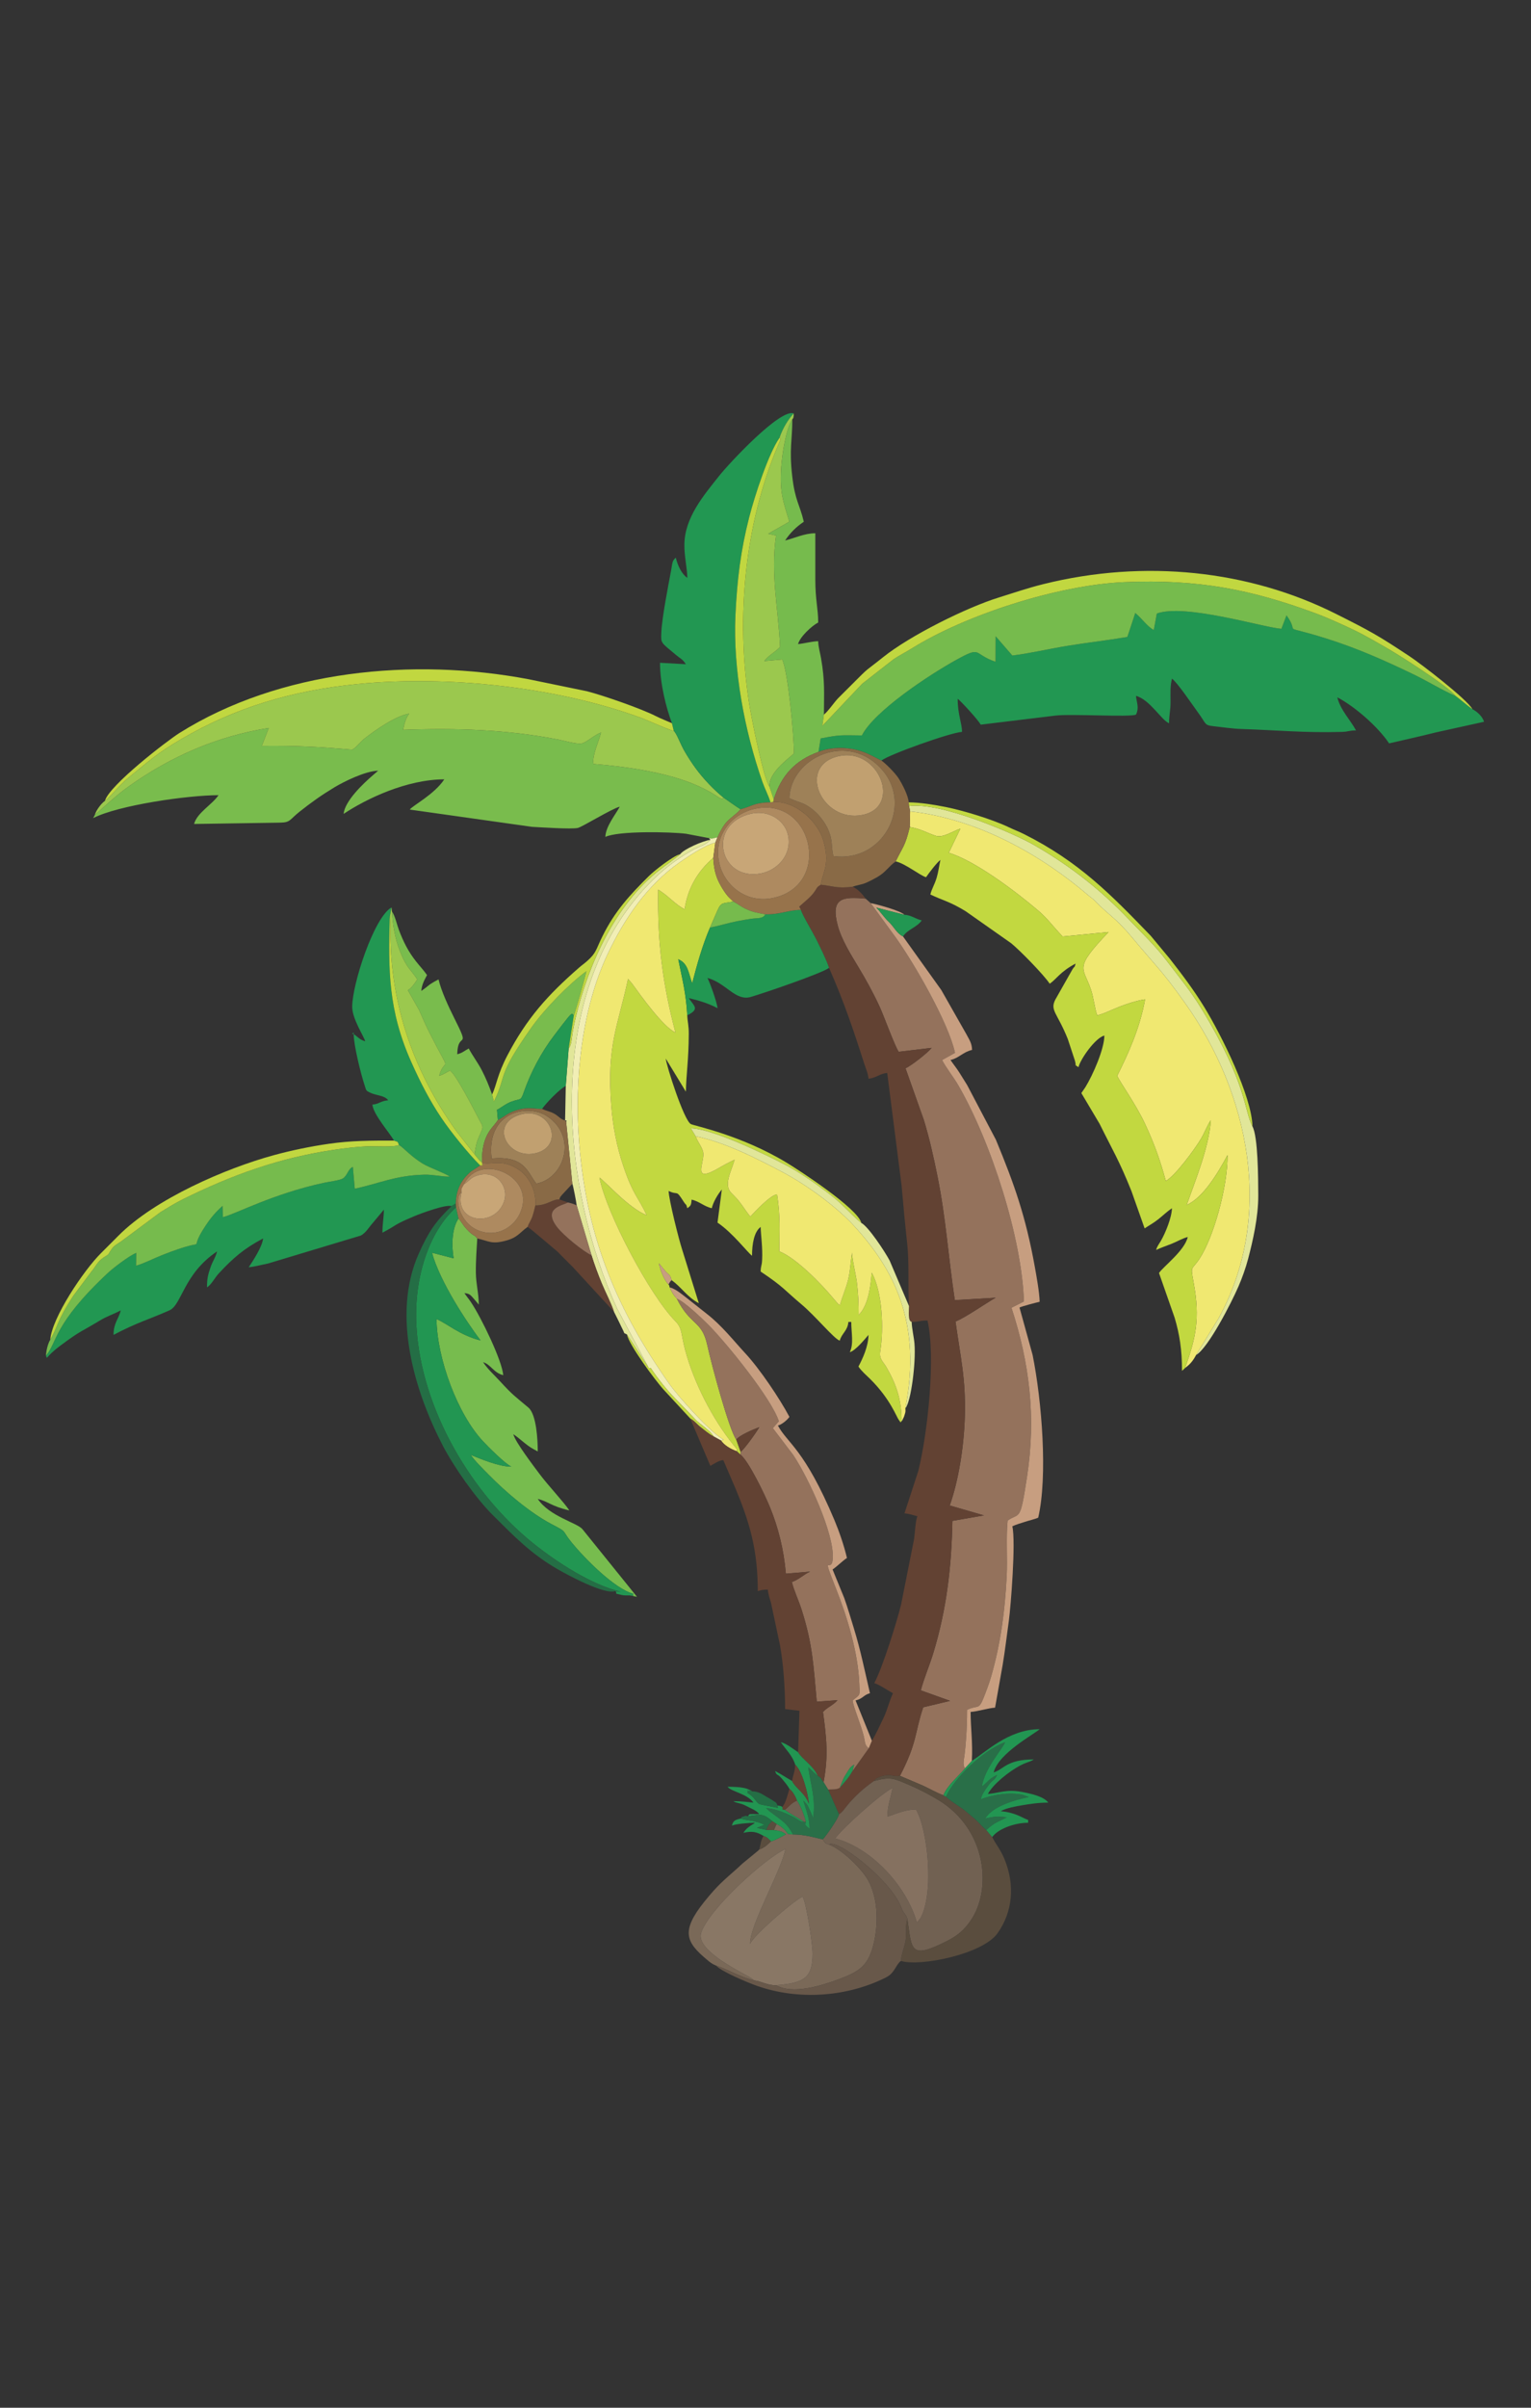 <?xml version='1.0' encoding='utf-8'?>
<svg xmlns="http://www.w3.org/2000/svg"  version="1.1" style="shape-rendering:geometricPrecision; text-rendering:geometricPrecision; image-rendering:optimizeQuality; fill-rule:evenodd; clip-rule:evenodd" viewBox="0 0 8267.72 12992.13"><rect x="0" y="0" width="8267.72" height="12992.13" fill="#333333" stroke="none"/> <defs> <style type="text/css">  .fil10 {fill:#229652} .fil1 {fill:#229752} .fil21 {fill:#246E45} .fil27 {fill:#296F48} .fil17 {fill:#5A4D3E} .fil4 {fill:#624233} .fil20 {fill:#68584A} .fil11 {fill:#716152} .fil6 {fill:#76BB4D} .fil8 {fill:#77BC4E} .fil2 {fill:#79BC4D} .fil9 {fill:#7A6958} .fil16 {fill:#857160} .fil18 {fill:#896A46} .fil13 {fill:#897765} .fil0 {fill:#94725C} .fil23 {fill:#97734B} .fil7 {fill:#9BC84E} .fil19 {fill:#9E8158} .fil24 {fill:#AE8A60} .fil26 {fill:#C1A070} .fil15 {fill:#C1D740} .fil3 {fill:#C2D840} .fil28 {fill:#C3D941} .fil12 {fill:#C79E80} .fil25 {fill:#C8A677} .fil14 {fill:#E1E699} .fil5 {fill:#F0E871} .fil22 {fill:#F1EEB5}  </style> </defs> <g id="Layer_x0020_1">  <g id="_2768374865840"> <path class="fil0" d="M4860.05 9582.41l118.38 50.29c40.4,17.64 79.04,41.55 116.37,54.37 18.38,-51.25 86.23,-107.23 116.48,-145.13 -13.71,-18.34 -6.03,-45.89 -2.68,-71.52 3.42,-26.2 5.49,-51.5 7.5,-77.54 4.32,-55.69 6.44,-110.85 6.3,-166.7 58.27,-28.17 62.13,3.97 89.49,-65.53 13.72,-34.88 29.62,-75.85 40.68,-114.59 51.65,-180.83 73.79,-349.49 83.72,-538.47 4.95,-94.16 -3.94,-216.21 5.21,-302.78 67.84,-46.2 66.63,12.44 104.85,-237.38 49.2,-321.53 13.14,-613.35 -84.15,-910.73l67.2 -34.06c-10.74,-339.58 -175.77,-857.58 -354.39,-1166.37 -25.26,-43.66 -69.65,-99.85 -87.39,-136.23l69.54 -39.01c-34.68,-161.23 -219.02,-481.05 -319.48,-621.43l-135.83 -186.33 -27.17 -24.08c-123.6,-11.26 -190.56,-5.88 -151,144 20.6,78.04 74.85,163.63 110.79,223.26 40.84,67.76 81.54,140.91 116.39,217.03 22.64,49.43 80.94,211.02 102.43,241.97l177.87 -21.17c-21.02,26.93 -111.41,97.04 -141.16,110.27l98.65 278c30.11,97.63 53.49,202.96 74.14,305.57 45.72,227.26 58.74,438.4 93.42,667.28l220.58 -12.87c-47.61,25.97 -166.33,109.54 -216.76,128.14 25.98,188.98 56.57,309.83 50.23,515.3 -4.9,158.87 -32.99,340.6 -81.45,477.61l184.81 53.49 -170.46 29.61c-4.5,249.37 -31.56,477.92 -103.02,713.07 -20.01,65.84 -52.22,141.3 -67.49,201.42l157.94 56.65 -144.89 34.66c-47.78,141.9 -30.57,186.02 -125.65,369.94z"/> <path class="fil1" d="M6134.63 3754.98l0 0zm-1714.53 302.33c52.19,-22.59 124.36,-26.35 184.87,-15.33 68.89,12.55 104.46,38.07 155.11,61.85 38.26,-31.07 365.2,-148.91 434.89,-154.71 0,-47.71 -23.3,-92.43 -23.3,-178.61 13.88,9.29 109.67,112.23 124.25,139.78l401.7 -48.72c80.5,-10.97 405.1,9.67 437,-5.64 18.57,-38.71 3.06,-64.27 0,-100.96 75.13,20.06 138.86,133.17 178.62,147.56 0,-49.49 8.18,-64.84 7.94,-116.3 -0.25,-52.19 -2.32,-81.93 7.59,-124.44 30.1,22.06 109.96,141.03 138.61,179.8 48.86,66.14 34.5,71.34 86.03,77.06 44.44,4.93 103.35,13.55 148.13,14.94 182.52,5.72 347.19,21.67 543.85,15.8 39.13,-1.17 38.87,-8.02 77.41,-8.02 -28.68,-54.2 -85.19,-110.91 -100.96,-178.61 97.31,51.49 220.05,159.63 279.57,248.5 83.85,-19.53 165.2,-37.11 251.65,-58.98l260.89 -57.51c-7.84,-29.35 -39.85,-56.81 -62.12,-67.75 -35.63,-25.09 -57.63,-47 -91.04,-71.36 -72.93,-31.36 -150.84,-79.82 -227.66,-116.85 -155.87,-75.14 -305.16,-141.56 -473.54,-194.27 -264.2,-82.72 -130.99,-10.87 -212.13,-123.98l-27.67 72.41c-98.35,-7.1 -522.05,-137.79 -672.61,-82.35l-16.42 88.72c-33.45,-16.62 -60.41,-58.11 -99.98,-91.65l-42.76 129.28c-105.15,17.97 -212.99,30.11 -318.28,47.09 -98.75,15.91 -207.78,41.63 -302.98,53.11l-90.11 -103.83 -0.6 137.67c-124.08,-42.19 -71.16,-88.2 -212.24,-10.18 -149.68,82.78 -442.86,276.96 -509.52,407.59 -114.49,-1.21 -115.52,-4.61 -222.57,16.16l-11.64 72.72z"/> <path class="fil2" d="M3346.71 4352.95l0 0zm-2834.52 44.36l-9.17 17.29c135.62,-69.64 510.41,-123.78 677.03,-123.78 -33.9,50.64 -115.79,94.56 -132.02,155.32l466.58 -7.14c54.64,-1.21 48.55,-15.95 103.6,-59.48 64.01,-50.62 115.72,-87.59 187.47,-130.93 49.66,-30.01 166.23,-88.24 236.37,-89.8 -8,6.95 -15.65,13.58 -25.04,21.56 -53.82,45.77 -155.56,142.05 -161.34,211.42 122.42,-81.97 342.31,-186.38 543.61,-186.38 -55.55,82.94 -169.31,139.78 -186.38,163.08l660.07 93.22c55.13,2.83 209.4,13.42 246.82,6.04 23.02,-4.54 185.51,-105.13 226.92,-114.78 -22.17,41.89 -76.41,106.91 -77.66,163.08 69.88,-33.53 351.57,-27.73 436.33,-16.98l138.33 26.32 30.89 -7.17c12.89,-30.32 33.91,-66.13 50.6,-83.96 21.65,-23.11 58.34,-46.99 73.85,-67.47 -34.5,-21.63 -61.18,-42.26 -92.18,-63.12 -12.8,11.46 -1.22,7.68 -18.45,3.7 -7.46,-1.72 -89.25,-74.07 -292.77,-125.23 -128.89,-32.4 -252.7,-48.11 -390.89,-59.98 -7.82,-46.09 30.24,-124.1 40.9,-169.5 -34.17,12.53 -79.41,53.43 -102.8,58.63 -27.47,6.11 -93.46,-13.9 -124.61,-20.02 -278.78,-54.83 -556.66,-63.75 -840.98,-52.89 6.45,-38.61 15.68,-64.32 32.22,-87.66 -72.61,12.11 -181.89,88.19 -240.55,134.2 -28.51,22.35 -36.39,41.26 -66.69,60.53 -178.06,-16.04 -306.96,-22.44 -488.5,-20.39l37.53 -96.88c-282.06,45.11 -528.78,154.59 -750.03,310.94 -75.48,53.34 -129.21,106.26 -189.07,158.21z"/> <path class="fil3" d="M3595.21 5711.97l-8.94 -15.14 8.94 15.14zm383.21 2118.83l20.26 18.33 0.9 -15.21 -23.56 -65.62c-38.95,-53.78 -132.99,-402.46 -156.42,-509.82 -29.74,-136.22 -89.96,-102.44 -164.42,-250.69 -16.39,-17.78 -26.28,-32.04 -38.68,-61.07 -3.41,-9.79 0.05,-5.83 -5.77,-16.06 -23.47,-20.44 -45.57,-77.41 -52.69,-114.06 9.81,12.11 23.5,28.36 33.76,40.56 20.89,24.8 25.98,15.92 35.13,50.72 52.6,37.3 83.97,90.97 146.89,124.26l-90.28 -290.24c-17.45,-53.26 -71.75,-268.36 -72.81,-315.49 54.63,26.22 36.96,-11.59 81.46,58.33 14.22,22.34 12.14,7.28 19.5,34.87 18.69,-13.7 20.71,-15.54 23.3,-46.6 42.36,9.87 66.37,36.73 108.72,46.6 7.58,-32.5 32.43,-75.73 54.37,-100.96l-23.3 178.62c82.35,55.15 164.54,163.99 186.38,178.61 0,-63.01 11.02,-129.24 46.59,-155.31 1.06,47.24 11.39,110.54 7.81,178.66 -1.83,34.64 -7.05,28.33 -7.81,62.07 127.24,85.2 126.38,98.16 219.73,176.33 76.59,64.13 178.48,188.72 207.39,196.43 10.74,-40.22 42.56,-52.5 46.6,-100.95l15.53 0c0,58.22 14.33,117.05 -7.77,163.08 30.59,-8.17 79.43,-68.42 100.96,-93.19 -1.42,63.86 -31.47,127.59 -54.36,170.84 17.58,26.25 40.65,44.66 64.07,67.95 108.17,107.52 141.31,203.81 153.63,219.72 20.06,25.91 4.08,12.42 15.13,7.44 0.22,-115.59 -27.69,-197.37 -81.59,-291.11 -18.02,-31.35 -40.52,-44.2 -33.54,-86.35 20.72,-125.09 10.58,-323.51 -46.21,-424.46 -5.81,83.35 -22.09,181.92 -70.37,228.16 -0.09,-62.28 -2.35,-117.59 -10.06,-178.73 -4.69,-37.25 -28,-133.96 -24.86,-158.76 -9.93,51.85 -9.02,95.08 -22.07,148.1 -12.46,50.69 -33.04,93.34 -43.81,136.31 -19.78,-11.93 -2.68,0.48 -18.64,-15.87 -2.61,-2.68 -12.88,-14.93 -17.92,-21.02 -64.19,-77.48 -201.23,-217.87 -291.15,-253.03 0.3,-118.33 6.34,-185.85 -12.04,-307.17 -33.77,0.61 -124.33,97.11 -143.75,119.38 -11.98,-10.68 -35.76,-48.28 -48.62,-65.24 -22.8,-30.08 -28.9,-36.26 -54.66,-61.93 -43.42,-43.3 -0.65,-115.51 17.67,-179.37 -27.48,12.37 -57.33,28.41 -84.52,44.36 -145.76,85.47 -80.81,-20.89 -84.39,-77.59 -1.93,-30.67 -29.63,-58.93 -41.39,-93.48l-25.97 -42.87c120.74,3.57 409.56,144.63 509.87,197.3 79.72,41.86 151.35,92.35 216.37,140.98 37.1,27.74 62.56,47.86 97.01,81.5 21.5,20.98 78.22,77.85 97.33,90.78 -19.36,-79.65 -345.11,-289.77 -400.43,-323.35 -248.79,-151 -501.86,-200.5 -520.03,-209.96 -37.71,-19.61 -132.63,-316.74 -135.69,-353.54l108.72 178.61c2.23,-99.81 14.81,-168.77 15.64,-310.74 0.28,-47.44 -6.77,-64.78 -8.23,-100.85 -6.41,-119.96 -26.88,-193.95 -48.55,-302.81 53.64,21.95 55.16,76.19 75.27,129.65 26.56,-104.32 56.81,-209.57 96.1,-300.63 13.98,-32.17 27.07,-62.5 40.63,-93.04 20.91,-47.07 30.26,-35.39 84.72,-47.55 -14.77,-16.1 -24.56,-21.11 -40.5,-43.5 -12.44,-17.46 -21.98,-32.67 -32.69,-52.84 -22.9,-43.17 -31.46,-84.26 -34.58,-139.24 -83.38,71.06 -138.07,164.06 -154.68,277.17 -49.06,-23.83 -90,-74.91 -143.04,-105.83 -4.23,292.43 24.42,506.85 93.26,770.84 -65.78,-29.52 -184.43,-195.59 -235.49,-265.85l-20.37 -23.03c-54.67,256.73 -116.11,355.74 -90.22,686.22 8.93,114.09 30.44,220.38 64.5,322.44 53.22,159.48 84,172.63 126.03,266.24 -98.76,-39.76 -220.82,-180.71 -254.56,-202.96 36.08,189.72 271.25,633.94 409.3,774.34 39.4,40.06 29.22,64.92 53.56,156.14 46.73,175.2 146.33,369.72 259.11,510.04 18.25,22.71 23.28,25.59 19.29,36.03z"/> <path class="fil4" d="M4325.15 4909.57c5.99,25.12 63.62,120.41 80.69,154.75 23.94,48.19 54.89,109.09 71.37,158.4 82.57,189.23 129.44,327.91 190.6,519.39 7.57,23.69 19.95,49.33 22.38,78.57 41.17,-3.43 59.78,-27.63 100.96,-31.06l77.44 605.95c8.72,100.72 19.24,212.8 30.14,311.56 12.33,111.67 3.06,223.33 10.11,340.56 0.11,22.61 -7.49,81.39 14.33,85.17 39.22,0.5 42.28,-7.51 85.42,-7.51 44.91,192.74 2.45,602.27 -49.65,812.35l-74.59 228.26c25.65,2.14 46.58,10.11 69.89,15.54 -10.31,21.48 -13.22,88.08 -17.74,122.05l-70.8 356.32c-23.67,94.7 -98.11,334.91 -144.43,422.46 26.48,7.07 75,40.63 100.95,54.36 -19.52,40.68 -30.02,89.77 -51.67,134.71 -19.04,39.55 -41.15,87.72 -62.16,121.56l-16.67 40.52 -88.75 124.03c-23.91,41.54 -39.81,55.08 -67.41,89 -16.33,11.51 -43.98,8.69 -63.46,9.91l58.75 133.38c17.56,-10.3 30.28,-30.19 43.69,-46.7 40.98,-50.48 92.89,-96.75 144.96,-132.68 12.9,-15.86 4.14,-8.85 22.28,-18.48 6.94,-3.69 22.85,-9.36 35.76,-11.41 42.2,-6.69 42.24,7.93 82.52,1.88 95.08,-183.92 77.87,-228.05 125.65,-369.94l144.89 -34.66 -157.94 -56.65c15.27,-60.13 47.48,-135.58 67.49,-201.42 71.46,-235.15 98.51,-463.69 103.02,-713.07l170.46 -29.61 -184.81 -53.49c48.46,-137.01 76.55,-318.74 81.45,-477.61 6.34,-205.48 -24.25,-326.32 -50.23,-515.3 50.43,-18.59 169.15,-102.17 216.76,-128.14l-220.58 12.87c-34.68,-228.88 -47.7,-440.02 -93.42,-667.28 -20.65,-102.61 -44.02,-207.94 -74.14,-305.57l-98.65 -278c29.74,-13.22 120.14,-83.34 141.16,-110.27l-177.87 21.17c-21.48,-30.95 -79.79,-192.54 -102.43,-241.97 -34.85,-76.12 -75.55,-149.27 -116.39,-217.03 -35.94,-59.63 -90.19,-145.22 -110.79,-223.26 -39.55,-149.87 27.41,-155.25 151,-144 -16.39,-22.89 -40.57,-50.82 -69.89,-64.5 -84.67,11.19 -107.4,-4.34 -172.5,-10.66 -22.67,14.44 -16.46,11.93 -31.84,34.69 -22.09,32.72 -53.02,54.57 -84.3,83.25l9.03 17.61z"/> <path class="fil5" d="M4912.93 4462.48c63.17,11.55 90.46,31.32 140.77,47.66 38.62,12.54 93.4,-26.36 132.54,-38.61l-62.7 130.14c144.05,43.26 366.89,213.11 482.35,311.19 51.81,44.01 82.33,88.62 132.69,140.5l247.82 -23.91c-191.74,201.46 -136.86,185.31 -94.66,311.85 14.23,42.68 20.71,103.85 33.21,137.42 32.24,-6.06 87.5,-34.17 122.98,-47.48 40.46,-15.18 88.61,-31.67 135.65,-38.57 -28.05,155.15 -88.8,289.09 -150.56,412.49 15.25,34.79 100.71,152.43 151.13,260.91 47.49,102.2 80.42,191.52 111.36,306.47 50.04,-26.66 156.25,-170.13 191.67,-230.34 17.84,-30.32 31.63,-68.48 51.17,-97.35 -7.96,142.68 -87.27,335.43 -130.41,457.79 89.03,-40.26 167.46,-169.35 220.93,-269.77 0.99,172.64 -75.21,443.57 -151.56,559.75 -42.48,64.64 -49.44,30.89 -31.41,128.99 35.66,193.91 11.52,297.25 -46.13,460.01 28.07,-20.74 43.61,-39.97 59.24,-69.89l121.65 -198.26c305.09,-553.94 162.81,-1217.33 -179.73,-1699.07 -132.04,-185.7 -160.07,-202.3 -284.28,-352.28 -89.56,-108.14 -131.15,-125.86 -199.49,-196.65 -18.24,-18.89 -23.71,-20.05 -42.02,-35.74 -236.83,-202.97 -580.4,-409.48 -960.5,-451.6l-1.74 84.37z"/> <path class="fil1" d="M2073.11 6527.38l0 0zm-100.96 -908.6l0 0zm0 0c-29.1,-7.78 -40.47,-24.33 -62.12,-38.83 0,60.52 39.08,216.51 58.64,275.3 9.69,29.14 5.68,28.69 29.47,40.42 34.21,16.87 78.14,14.03 98.27,41.51 -42.48,3.53 -47.55,20.14 -85.42,23.3 4.42,53.12 96.21,155.7 116.49,194.2 22.15,9.46 17.28,-0.31 26.97,23.17 29.16,19.04 63.89,61.4 128.19,101.05 30.61,18.87 128.67,55.44 145.98,69.71 -39.14,2.07 -88.32,-11.44 -138.13,-10.04 -158.06,4.46 -241.29,47.51 -374.65,75.69l-10.32 -117.48c-26.96,11.13 -28.62,46.7 -54.87,62.8 -15.49,9.51 -77.47,17.6 -101.07,22.7 -277.63,59.98 -476.76,168.81 -545.81,185.45l-2.1 -60.98c-36.75,34.28 -59.12,58.82 -91.07,106.47 -114.81,171.24 54.98,44.19 -236.36,159.8 -43.69,17.34 -99.46,45.72 -139.22,56.67l0.71 -69.06c-40.74,16.9 -125.45,82.35 -153.54,108.59 -296.96,277.47 -272.29,375.29 -334.05,445.58 10.59,24.16 -9.45,11.19 79.85,-55.26 110.74,-82.41 106.22,-70.22 208.98,-132.71 40.9,-24.88 75.19,-34.81 114.99,-55.87 -10.91,46.82 -38.83,67.27 -38.83,132.02 127.02,-67.2 194.95,-84.51 302.33,-132.56 66.65,-29.82 75.6,-196.52 256.8,-317.86 -7.41,31.83 -23.98,51.69 -36.13,88.12 -12.74,38.21 -18.22,57.48 -18.22,106.03 25.69,-17.21 40.56,-50.67 63.96,-75.83 76.98,-82.74 135.37,-133.43 238.91,-188.22 -3.66,43.99 -56.43,123.61 -77.66,155.31 31.3,-2.61 69.81,-13.23 104.22,-20.03l501.31 -151.01c28.33,-15.8 42.09,-42.73 64.33,-67.69l60.12 -71.89c0,40.01 -7.77,72.42 -7.77,124.24 91.02,-48.15 52.85,-38.81 174.13,-89.91 33.17,-13.97 167.93,-63.98 198.63,-53.42l23.29 -13.95c2.48,-76.78 29.74,-127.96 81.64,-172.5l45.96 -30.06c0.57,-2.04 2.72,-1.92 3.9,-3.07 -62.42,-62.09 -158.94,-180.93 -210.06,-257.33 -62.13,-92.86 -109.68,-184.47 -160.6,-297.8 -126.93,-282.49 -125.35,-501.82 -117.46,-785.93l9.43 -51.08c-94.46,53.21 -211.62,411.93 -212.22,536.02 -0.31,65.37 64.29,160.93 70.17,186.2z"/> <path class="fil6" d="M4155.08 4243.7l23.17 69.55c42.46,-132.67 117.39,-210.42 241.84,-255.94l11.64 -72.72c107.05,-20.78 108.08,-17.37 222.57,-16.16 66.65,-130.63 359.83,-324.81 509.52,-407.59 141.09,-78.02 88.16,-32.01 212.24,10.18l0.6 -137.67 90.11 103.83c95.2,-11.48 204.23,-37.2 302.98,-53.11 105.3,-16.98 213.13,-29.12 318.28,-47.09l42.76 -129.28c39.57,33.54 66.53,75.03 99.98,91.65l16.42 -88.72c150.56,-55.44 574.26,75.26 672.61,82.35l27.67 -72.41c81.15,113.11 -52.06,41.26 212.13,123.98 168.37,52.71 317.67,119.13 473.54,194.27 76.82,37.04 154.73,85.49 227.66,116.85 -46.77,-57.41 -307.17,-221.59 -358.5,-251.06 -62.84,-36.07 -125.53,-73.94 -195.77,-107.3 -68.99,-32.76 -141.96,-65.78 -211.56,-91.32 -332.58,-122.06 -619.01,-182.09 -1022.51,-164.87 -361.81,15.44 -862.3,178.96 -1148.83,357.99 -32.6,20.37 -63.64,35.41 -97.59,57.86l-170.02 132.63 -215.24 227.2 8.59 -60.85c0.46,-123.61 5.68,-179.8 -15.35,-302.97 -5.22,-30.53 -14.93,-61.89 -15.63,-93.09 -34.3,0.76 -75.77,12.78 -108.73,15.53 10.65,-39.87 73.97,-98.1 108.73,-116.49 0,-75.54 -15.6,-120.9 -15.54,-232.96 0.06,-82.84 0,-165.68 0,-248.51 -59.76,0 -113.28,27.23 -163.08,38.83 27.66,-41.29 59.67,-73.3 100.96,-100.95 -21.78,-93.5 -47.47,-112.26 -62.81,-247.82 -16.7,-147.58 0.69,-189.29 0.69,-304.47 -35.04,52.66 -55.85,190.05 -60.39,264.6 -8.06,132.4 11.81,178.6 44.24,287.52l-114.25 65.07 42.63 9.69c-30.47,211.1 12.55,396.6 21.65,601.05 -29.09,30.58 -58.9,42.27 -85.46,76.22l96.98 -8.9c32.4,68.97 63.94,415.93 63.46,507.34 -32.26,30.29 -135.33,102.44 -132.39,178.09z"/> <path class="fil3" d="M4837.03 4648.05c51.54,11.5 132.67,77.11 163.8,85.43 13.55,-20.23 59.85,-81.26 77.65,-93.19 -7.47,32.06 -10.46,62.87 -20.36,96.12 -10.98,36.81 -27.07,60.54 -33.99,90.26 70.37,33.76 101.92,36.47 189.77,89.8l246.28 173.06c46.49,37.44 175.18,168.85 208.5,218.62 35.61,-23.85 55.56,-64.15 139.78,-108.72 -6.84,25.64 -3.41,10.39 -16.41,30.18l-92.83 163.85c-30.6,59.09 10.13,70.68 67.09,213.11l38.51 116.81c10.15,37.75 -6.18,16.62 19.17,35.19 9.86,-42.34 89.53,-157.43 139.79,-170.85 0,71.96 -61.75,212.62 -102.25,278.28l-22 32.36 98.43 165.61c71.9,145.35 105.57,197.32 172.27,363.57l70.99 200.81c26.75,-17.91 47.17,-28.11 74.48,-49.78 26.94,-21.35 45.26,-40.32 73.07,-58.94 -1.12,50.35 -34.7,132.39 -58.74,174.23 -11.61,20.21 -21.03,29.82 -26.68,50.97 24.6,-11.81 54.99,-22.08 83.22,-33.26 31.06,-12.3 59.9,-30.17 87.62,-36.63 -17.29,74.22 -131.57,158.71 -155.31,194.15l84.53 241.63c26.31,89.08 39.72,171.45 39.72,286.44l16.66 -15.53c57.65,-162.76 81.79,-266.1 46.13,-460.01 -18.04,-98.1 -11.07,-64.35 31.41,-128.99 76.34,-116.19 152.54,-387.11 151.56,-559.75 -53.48,100.43 -131.91,229.52 -220.93,269.77 43.14,-122.37 122.45,-315.11 130.41,-457.79 -19.54,28.87 -33.33,67.03 -51.17,97.35 -35.43,60.22 -141.64,203.68 -191.67,230.34 -30.94,-114.95 -63.87,-204.27 -111.36,-306.47 -50.42,-108.48 -135.88,-226.11 -151.13,-260.91 61.76,-123.4 122.51,-257.34 150.56,-412.49 -47.04,6.91 -95.2,23.39 -135.65,38.57 -35.49,13.31 -90.74,41.42 -122.98,47.48 -12.5,-33.56 -18.98,-94.74 -33.21,-137.42 -42.2,-126.53 -97.09,-110.38 94.66,-311.85l-247.82 23.91c-50.36,-51.88 -80.88,-96.49 -132.69,-140.5 -115.46,-98.07 -338.3,-267.93 -482.35,-311.19l62.7 -130.14c-39.14,12.24 -93.92,51.14 -132.54,38.61 -50.31,-16.34 -77.6,-36.11 -140.77,-47.66 -25.19,105.44 -38.11,107.23 -75.9,185.56z"/> <path class="fil7" d="M566.54 4321.57c-19.42,13.51 -47.39,49.97 -54.35,75.74 59.87,-51.95 113.6,-104.87 189.07,-158.21 221.25,-156.36 467.97,-265.83 750.03,-310.94l-37.53 96.88c181.54,-2.05 310.44,4.35 488.5,20.39 30.31,-19.27 38.19,-38.18 66.69,-60.53 58.67,-46.01 167.94,-122.09 240.55,-134.2 -16.55,23.34 -25.78,49.06 -32.22,87.66 284.32,-10.85 562.2,-1.94 840.98,52.89 31.15,6.13 97.13,26.13 124.61,20.02 23.39,-5.2 68.63,-46.1 102.8,-58.63 -10.66,45.39 -48.72,123.41 -40.9,169.5 138.19,11.88 262,27.59 390.89,59.98 203.52,51.16 285.31,123.51 292.77,125.23 17.23,3.98 5.66,7.77 18.45,-3.7 -51.77,-41.83 -109.06,-101.56 -150.51,-158.51 -21.74,-29.86 -41.7,-60.32 -61.01,-94.08 -22.35,-39.08 -40.65,-92.89 -57.08,-107.74 -9.59,2.89 -143.53,-57.58 -171.21,-67.82 -458.68,-169.49 -1051.25,-232.59 -1534.08,-184.67 -359.87,35.72 -662.98,127.69 -954.15,297.4 -131.2,76.47 -178.04,121.54 -287.31,210.15 -47.83,38.79 -86.32,93.3 -125,123.19z"/> <path class="fil1" d="M3628.57 3902.53l9.71 40.78c16.43,14.86 34.72,68.66 57.08,107.74 19.31,33.76 39.28,64.22 61.01,94.08 41.45,56.96 98.74,116.68 150.51,158.51 31,20.86 57.68,41.5 92.18,63.12 65.43,-16.97 72.08,-35.52 161.76,-37.62 -11.28,-37.06 -30.61,-72.79 -43.6,-109.98 -96.43,-275.78 -159.19,-605.09 -145.62,-899.37 8.88,-192.48 28.52,-349.65 73.97,-527.78 29.93,-117.28 104.87,-345.49 163.68,-429.3 16.48,-49.72 47.97,-101.98 77.11,-131.78 -71.62,-28.7 -348.9,268.9 -402.81,336.87 -82.97,104.61 -186.9,225.42 -187.75,371.59 -0.39,65.96 14.64,122.04 15.9,178.78 -30.5,-20.43 -52.35,-66.74 -62.12,-108.73 -20.66,15.13 -19.03,34.72 -25.32,67.87 -15.88,83.61 -49.94,258.06 -52.99,336.11 -2.34,59.57 -4.14,50.79 80.6,121.81 25.51,21.37 32.8,20.13 52.06,48.9l-139.78 -7.77c0,112.09 32.69,241.49 64.43,326.17z"/> <path class="fil5" d="M3893.44 7772.32c16.13,26.29 55.02,48.39 84.99,58.48 3.99,-10.44 -1.04,-13.32 -19.29,-36.03 -112.77,-140.32 -212.37,-334.84 -259.11,-510.04 -24.33,-91.22 -14.15,-116.07 -53.56,-156.14 -138.05,-140.4 -373.22,-584.62 -409.3,-774.34 33.74,22.25 155.79,163.2 254.56,202.96 -42.04,-93.61 -72.81,-106.76 -126.03,-266.24 -34.06,-102.06 -55.57,-208.35 -64.5,-322.44 -25.89,-330.48 35.55,-429.49 90.22,-686.22l20.37 23.03c51.06,70.25 169.7,236.32 235.49,265.85 -68.85,-263.99 -97.49,-478.41 -93.26,-770.84 53.04,30.92 93.98,82 143.04,105.83 16.61,-113.11 71.3,-206.11 154.68,-277.17l11 -82.14c-53.44,11.94 -151.76,77.68 -192.63,106.38 -174.56,122.59 -296.37,299.98 -389.05,495.67 -134.44,283.9 -182.17,664.31 -153.09,1022.65 42.48,523.54 212.26,905.9 484.72,1293.59 53.57,76.23 228.07,268.02 295.19,303.73l-14.44 3.42z"/> <path class="fil0" d="M3976.03 7768.31c16.21,-24.32 97.11,-57.09 124.24,-67.32 -10.71,21.31 -83.62,123.24 -100.68,132.94l-0.9 15.21c43.9,34.43 129.78,211.97 158.81,282.63 44.54,108.47 75.09,227.44 86.43,359.75l130.93 -11.17c-34.32,15.02 -61.19,43.84 -98.55,56.06 9.81,42.45 37.27,101.39 51.8,146.86 60.95,190.83 64.48,302.57 82.69,498.94l112.06 -8.15c-23.8,28.11 -55.33,38.07 -78.34,63.57 18.37,139.61 30.19,234.94 2.97,378.98l24.61 39.79c19.47,-1.22 47.13,1.6 63.46,-9.91 10.26,-25.52 15.56,-44.91 29.94,-67.76 23.65,-37.54 23.91,-42.69 47.17,-56.65l-9.7 35.41 88.75 -124.03c-22.59,-14.57 -19.79,-34.09 -26.43,-62.3 -14.26,-60.53 -57.98,-161.93 -60.75,-195.67 43.32,-35.82 38.84,-21.52 35.85,-92.41 -7.07,-167.57 -64.55,-355.69 -125.24,-509.3 -84.96,-215.04 -22.37,-70.76 -17.82,-167.18 6.24,-132.25 -129.49,-428.91 -214.12,-555.98l-109.72 -144.42 32.5 -37.28c-39.3,-121.34 -282.33,-422.2 -383.11,-522.77 -30.41,-30.34 -125.29,-121.86 -167.69,-138.38 74.46,148.25 134.69,114.47 164.42,250.69 23.43,107.36 117.47,456.04 156.42,509.82z"/> <path class="fil8" d="M2904.05 8088.3l-7.76 -7.77 7.76 7.77zm-7.76 -7.77l0 0zm-124.26 -341.69l-7.77 -7.77 7.77 7.77zm-7.77 -7.77l0 0zm636.8 877.61l38.83 7.69 -294.83 -365.26c-29.63,-34.51 -178.09,-68.84 -241.02,-162.81 56.02,13.04 70.93,38.84 170.85,62.12 -31.59,-47.19 -113.22,-132.46 -160.88,-196.34 -29.72,-39.83 -132.33,-173.8 -141.99,-215.24 21.09,14.11 40.68,31.27 61.05,47.67 27.98,22.53 39.1,28.66 70.96,45.52 0,-58.33 -6.37,-199.49 -50.59,-236.74 -74.48,-62.76 -84.41,-66.91 -153.18,-141.92 -32.39,-35.32 -65.18,-63.76 -91.33,-102.82 40.11,10.71 57.45,57.95 108.72,69.89 -6.53,-78.48 -116.45,-306.93 -173.85,-393.05 -13.47,-20.2 -24.44,-32.61 -35.83,-49.6 31.04,2.59 33.99,11.44 59.92,41.04 1.49,1.71 5.75,6.75 7.15,8.39l10.59 12.7c0,-56.59 -15.14,-113.83 -15.84,-170.54 -0.85,-68.63 4.52,-130.97 7.54,-186.69 -16.73,-20.6 -10.7,-9.58 -29.63,-24.23 -13.15,-10.19 -19.52,-17.4 -27.97,-26.42 -20.36,-21.76 -26.33,-37.71 -43.73,-57.3 -35.43,53.56 -38.61,142.69 -26.29,215.24l-116.97 -30.31c43.03,156.61 184.94,370.44 262.14,473.34 -113.52,-28.95 -178.35,-90.61 -237.74,-115.3 2.93,214.85 114.15,513.77 251.8,660.08 28.91,30.72 117.87,120.12 152.1,136 -64.2,1.42 -167.71,-42.56 -219.22,-63.2 24.22,35.1 66.56,75.9 96.94,106.89 91.95,93.81 224.07,206.1 339.38,266.56 91.75,48.1 49.7,26.94 109.38,100.05 67.57,82.77 231.63,250.33 333.15,276.07 -12.02,12.06 17.72,13.28 -19.63,8.51z"/> <path class="fil5" d="M4868.66 7668.95c6,-8.49 0.06,3.26 8.59,-14.93 6.19,-13.19 2.93,-4.16 6.83,-16.61 5.57,-17.75 6.67,-17.42 5.11,-38.35 88.78,-459.57 -57.65,-746.47 -281.64,-989.11 -83.94,-90.93 -238.61,-209.02 -377.18,-282.78 -130.33,-69.39 -311.63,-163.01 -473.61,-196.03 11.77,34.55 39.46,62.81 41.39,93.48 3.58,56.69 -61.37,163.06 84.39,77.59 27.19,-15.95 57.04,-31.98 84.52,-44.36 -18.31,63.87 -61.09,136.07 -17.67,179.37 25.76,25.67 31.85,31.85 54.66,61.93 12.86,16.96 36.64,54.57 48.62,65.24 19.42,-22.26 109.98,-118.77 143.75,-119.38 18.38,121.32 12.35,188.84 12.04,307.17 89.92,35.16 226.96,175.56 291.15,253.03 5.04,6.09 15.31,18.35 17.92,21.02 15.96,16.35 -1.15,3.93 18.64,15.87 10.77,-42.97 31.34,-85.62 43.81,-136.31 13.04,-53.02 12.14,-96.25 22.07,-148.1 -3.15,24.8 20.17,121.51 24.86,158.76 7.7,61.14 9.97,116.45 10.06,178.73 48.28,-46.24 64.56,-144.81 70.37,-228.16 56.79,100.95 66.93,299.37 46.21,424.46 -6.99,42.15 15.51,55 33.54,86.35 53.9,93.73 81.81,175.51 81.59,291.11z"/> <path class="fil9" d="M4178.91 9875.19c13,1.81 23.81,2.48 36.95,6.96 20.13,6.87 -0.48,-1.17 17.66,8.15l10.97 7.42c-12.8,7.79 -66.2,35.88 -80.83,38.48l-30.01 26.39c-10.65,6.76 -20.99,13 -33.66,17.77 -1.34,1.52 -3.5,1.72 -4.18,4.43l-73.54 60.42c-16.79,13 -20.92,18.66 -36.95,32.94 -76.65,68.28 -108.36,92.04 -181.67,183.32 -129.37,161.07 -98.13,219.26 14.87,313.75 15.91,13.3 27.19,22.85 48.5,31.06 64.63,20.83 125.56,60.09 204.42,79.86 -7.36,-7.58 -5.06,-5.69 -15.45,-12.78 -31.31,-21.38 -299.84,-144.43 -270.1,-242.32 38.38,-126.35 349.6,-407.75 455.35,-453.04 -22.67,118.8 -193.63,411.53 -190.66,511.81 10.84,-37.28 217.12,-220.64 283.32,-255.75 20.51,30.42 54.57,256.31 54.38,308.33 -0.46,129.3 -43.9,157.88 -197.1,169.82 90.64,52.02 247.23,1.29 335.1,-30.98 115.17,-42.28 165.76,-74.75 193.85,-201.81 24.96,-112.87 18.89,-240.08 -31.27,-331.82 -35.83,-65.54 -141.4,-166.73 -210.42,-193.7 -23.2,-7.76 -23.01,-9.14 -35.38,-28.61 -50.6,-11.96 -103.34,-26.87 -161.1,-26.59 -42.78,-3.88 -18.44,0.32 -46.95,-27.17 -11.57,-11.15 -25.35,-21.35 -41.62,-29.09l-14.46 32.73z"/> <path class="fil6" d="M271.44 7229.08c-12.69,21 -21.1,54.81 -23.3,85.74 61.76,-70.3 37.09,-168.11 334.05,-445.58 28.09,-26.24 112.79,-91.69 153.54,-108.59l-0.71 69.06c39.76,-10.95 95.53,-39.33 139.22,-56.67 291.34,-115.61 121.55,11.44 236.36,-159.8 31.95,-47.65 54.32,-72.19 91.07,-106.47l2.1 60.98c69.05,-16.64 268.18,-125.47 545.81,-185.45 23.6,-5.1 85.57,-13.19 101.07,-22.7 26.25,-16.11 27.91,-51.67 54.87,-62.8l10.32 117.48c133.35,-28.18 216.59,-71.23 374.65,-75.69 49.81,-1.4 99,12.11 138.13,10.04 -17.32,-14.26 -115.38,-50.83 -145.98,-69.71 -64.3,-39.65 -99.03,-82.01 -128.19,-101.05 -19.26,13.61 -136.96,5.8 -174.69,7.67 -56.33,2.79 -114.25,9.8 -168.93,17.73 -300.65,43.55 -558.61,136.8 -824.78,268.75 -40.34,20 -75.38,42.02 -118.04,67.92l-214.46 159.08c-21.7,15.59 -35.56,19.64 -51.57,42.53 -24.74,35.38 -3.89,18.73 -41.81,43.61 -35.33,23.19 -43.17,49.59 -65.47,74.81l-96.45 129c-95.15,144.78 -81.66,162.38 -126.8,240.13z"/> <path class="fil10" d="M3323.41 8585.35c16.3,20.63 -18.28,8.12 33.76,21.11 14.05,3.5 29,2.17 43.89,2.22 37.35,4.77 7.61,3.55 19.63,-8.51 -101.52,-25.74 -265.57,-193.31 -333.15,-276.07 -59.68,-73.11 -17.63,-51.95 -109.38,-100.05 -115.31,-60.45 -247.43,-172.75 -339.38,-266.56 -30.39,-30.99 -72.72,-71.79 -96.94,-106.89 51.51,20.65 155.02,64.63 219.22,63.2 -34.23,-15.89 -123.19,-105.28 -152.1,-136 -137.65,-146.31 -248.87,-445.23 -251.8,-660.08 59.38,24.68 124.22,86.35 237.74,115.3 -77.2,-102.91 -219.11,-316.73 -262.14,-473.34l116.97 30.31c-12.32,-72.56 -9.15,-161.69 26.29,-215.24l-13.2 -59.74c-143.39,127.26 -229.2,376.66 -214.13,641.44 25.87,454.67 303.96,909.78 632.17,1172.52 127.17,101.79 314.19,222.83 471.27,260.37l-28.73 -3.98z"/> <path class="fil11" d="M4510.47 9920.45c35.16,-53.17 260.8,-253.84 309.47,-271.87 -9.85,50.52 -27.4,96.73 -28.16,154.1 46.39,-14.86 98.18,-39.26 154.68,-38.68 64.19,108.74 98.78,449.49 24.81,585.64l-19.84 24.46c-55.57,-196.14 -243.77,-401.78 -440.96,-453.65zm209.02 -310.03c-52.07,35.93 -103.98,82.2 -144.96,132.68 -13.41,16.52 -26.13,36.4 -43.69,46.7 -4.89,24.62 -70.94,118.15 -87.79,135.51 12.37,19.47 12.17,20.85 35.38,28.61 12.53,-7.51 -3.98,-4.57 14.8,-3.75 65.22,2.81 309.83,194.73 370.04,333.7 9.61,22.17 5.99,18.74 17.57,36.65 7.93,12.26 16.13,18.44 19.35,35.6 24.67,165.35 12.11,219.29 211.56,118.72 60.22,-30.37 94.35,-60.07 129.76,-111.08 115.43,-166.33 89.13,-490.35 -172.95,-650.17 -50.03,-30.51 -101.31,-57.46 -158.87,-82.02 -81.17,-34.61 -99.33,-46.45 -190.2,-21.15z"/> <path class="fil7" d="M4209.25 2362.73c8.73,6.7 11.08,-2.7 -7.5,40.85 -182.35,427.22 -227.58,932.71 -156.52,1390.53 12.54,80.76 78.53,410.24 109.85,449.59 -2.94,-75.64 100.13,-147.8 132.39,-178.09 0.48,-91.41 -31.06,-438.37 -63.46,-507.34l-96.98 8.9c26.56,-33.95 56.37,-45.64 85.46,-76.22 -9.1,-204.45 -52.12,-389.95 -21.65,-601.05l-42.63 -9.69 114.25 -65.07c-32.43,-108.92 -52.31,-155.12 -44.24,-287.52 4.54,-74.55 25.35,-211.94 60.39,-264.6 1.02,-1.43 2.93,-5.11 3.15,-4.22 0.24,0.96 2.28,-3.77 2.55,-5.06 2.31,-11.3 2.06,-10.44 2.06,-22.8 -29.14,29.8 -60.63,82.06 -77.11,131.78z"/> <path class="fil4" d="M4309.96 9455.08c18.76,35.34 83.1,72.95 106.03,127.61 27.6,16.14 10.51,10.18 31.49,33.94 27.21,-144.05 15.4,-239.37 -2.97,-378.98 23,-25.5 54.54,-35.45 78.34,-63.57l-112.06 8.15c-18.21,-196.37 -21.74,-308.11 -82.69,-498.94 -14.53,-45.47 -41.99,-104.41 -51.8,-146.86 37.36,-12.22 64.22,-41.05 98.55,-56.06l-130.93 11.17c-11.34,-132.31 -41.89,-251.28 -86.43,-359.75 -29.02,-70.67 -114.91,-248.2 -158.81,-282.63l-20.26 -18.33c-29.97,-10.1 -68.85,-32.2 -84.99,-58.48l-40.53 -22.3c-28.36,-15.02 -43.54,-29.84 -66.49,-47.26 -25.67,-19.49 -31.6,-33.29 -59.19,-48.97l108.72 255.9c20.43,-10.81 44.66,-28.96 69.89,-31.06l65.46 151.98c77.09,184.43 120.92,332.73 120.92,554.7 22.85,-5.32 23.7,-7.76 54.35,-7.76 2.12,25.4 9.7,46.59 16.47,68.96l49.02 230.56c18.31,100.49 27.7,232 27.7,345.05l77.47 9.2 -7.27 223.77z"/> <path class="fil12" d="M5211.27 9541.94l36.92 -40.27c5.57,-98.07 -6.62,-177.57 -6.62,-264.03 43.4,-3.61 90.73,-19.87 132.02,-23.3l41.03 -230.77c12.33,-73.8 21.94,-154.78 33.41,-238.41 10.47,-76.45 38.26,-425.56 18.76,-509.32 19.69,-9.45 45.57,-16.58 68.85,-24.33 17.94,-5.98 54.72,-14.47 70.94,-22.26 51.85,-222.56 19.91,-628.78 -30.33,-878.26l-70.63 -255.55c16.13,-7.74 87.5,-26.12 108.73,-31.07 -1.12,-49.93 -17.12,-138.55 -26.57,-190.87 -48.15,-266.62 -109.27,-441.51 -209.68,-683.38l-155.32 -295.1c-15.2,-24.7 -26.49,-42.76 -41.72,-67 -15.72,-25.04 -32.09,-44.24 -48.2,-68.3 47.09,-10.97 66.53,-42.72 116.49,-54.35 -0.85,-38.53 -17.22,-57.93 -31.06,-85.43l-135.09 -237.68 -206.61 -289.04c-34.97,-17.56 -49.12,-53.06 -77.33,-79.28 -26.6,-24.72 -47.9,-59.46 -67.38,-76.3l152.48 38.54c-25.78,-24.3 -152.2,-57.22 -182.51,-62.91l135.83 186.33c100.46,140.37 284.8,460.2 319.48,621.43l-69.54 39.01c17.75,36.38 62.13,92.57 87.39,136.23 178.62,308.78 343.65,826.78 354.39,1166.37l-67.2 34.06c97.29,297.37 133.35,589.2 84.15,910.73 -38.22,249.81 -37.01,191.18 -104.85,237.38 -9.15,86.57 -0.26,208.62 -5.21,302.78 -9.93,188.98 -32.07,357.64 -83.72,538.47 -11.06,38.74 -26.96,79.71 -40.68,114.59 -27.36,69.5 -31.22,37.36 -89.49,65.53 0.14,55.85 -1.98,111.02 -6.3,166.7 -2.02,26.04 -4.08,51.35 -7.5,77.54 -3.35,25.63 -11.03,53.18 2.68,71.52z"/> <path class="fil1" d="M4132.82 4933.64c-11.41,24.5 -43.12,19.61 -73.47,23.83 -26.99,3.76 -52.91,8.38 -79.18,13.47 -50.99,9.87 -100.05,25.92 -146.01,34.25 -39.29,91.06 -69.54,196.31 -96.1,300.63 -20.11,-53.45 -21.63,-107.7 -75.27,-129.65 21.67,108.86 42.14,182.85 48.55,302.81 67.88,-34.96 38.9,-47.24 8.13,-93.19 58.01,13.51 108.53,29.61 155.31,54.35 -2.72,-32.57 -41.17,-138.16 -54.36,-163.08 101.06,26.98 150.55,126.68 234.02,102.47 65.54,-19.02 377.92,-125.09 422.77,-156.83 -16.48,-49.31 -47.43,-110.21 -71.37,-158.4 -17.07,-34.35 -74.7,-129.63 -80.69,-154.75 -70.63,1.41 -114.54,26.36 -192.33,24.07z"/> <path class="fil13" d="M4071.43 10686.15c41.82,4.39 69.74,27.03 119.74,26.08 153.2,-11.94 196.65,-40.52 197.1,-169.82 0.19,-52.03 -33.87,-277.92 -54.38,-308.33 -66.2,35.11 -272.48,218.47 -283.32,255.75 -2.96,-100.29 167.99,-393.02 190.66,-511.81 -105.76,45.29 -416.98,326.69 -455.35,453.04 -29.74,97.9 238.79,220.94 270.1,242.32 10.39,7.09 8.09,5.2 15.45,12.78z"/> <path class="fil2" d="M2469.17 5688.67l0 0zm93.31 539.87c4,5.83 12.99,16.81 18.72,23.07 13.66,14.91 4.85,8.26 21.65,20.61 -0.55,-49.31 4.62,-93.94 21.34,-133.55 19.37,-45.9 42.65,-61.94 64.59,-94.87l-4.99 -55.28c25.7,-12.69 45.92,-32.39 79.44,-44.53 49.24,-17.83 48.1,-0.97 65.56,-50.99 37.57,-107.6 95.48,-216 162.32,-303.63 20.85,-27.33 30.19,-40.37 50.43,-66.12 46.26,-58.85 46.46,-58.98 56.82,-42.7 7.4,-15.37 64.47,-217.4 68.06,-239.77 -94.53,69.4 -225.69,203.56 -296.96,304.46 -192.88,273.07 -128.13,248.73 -202.35,398.94l-9.44 -38.07c-18.26,-50.25 -34.06,-89.31 -56.37,-132.11 -21.44,-41.13 -48.73,-76.19 -70,-116.39 -22.17,11.73 -34.65,24.66 -62.13,31.06 2.96,-132.4 76.43,-11.2 -18.12,-199.32 -28.21,-56.13 -68.13,-141.41 -82.83,-204.5 -65.12,34.46 -45.67,30.3 -93.19,62.12 2.93,-35.09 17.78,-60.31 31.07,-85.42 -15.44,-23.05 -39.47,-48.52 -58.87,-73.16 -43.13,-54.76 -68.07,-105.12 -93.2,-170.83 -9.19,-24.01 -21.71,-79.81 -37.02,-97.7 3.81,74.07 17.27,146.93 41.59,209.66 37.87,97.6 61.13,101.89 94.67,155.33 -11.14,18.62 -31.6,47.8 -50.83,58.07l61.35 108.53c18.84,43.98 35.95,82.31 56.33,122.6 123.54,244.19 83.78,117.41 51.42,230.89 26.67,-8.04 35.43,-17.64 58.82,-28.05 32.77,22.06 126.96,206.67 158.14,266.39 14.48,27.75 22.74,33.66 12.91,56.92 -24.11,57.04 -27.13,52.94 -38.91,128.34z"/> <path class="fil14" d="M4914.67 4378.12c380.09,42.12 723.67,248.63 960.5,451.6 18.31,15.69 23.77,16.84 42.02,35.74 68.33,70.79 109.93,88.51 199.49,196.65 124.22,149.98 152.24,166.58 284.28,352.28 342.54,481.74 484.81,1145.13 179.73,1699.07l-121.65 198.26c66.28,-38.69 191.08,-282.5 229.16,-370.57 20.11,-46.51 39.21,-99.78 52.26,-149.65 24.74,-94.57 54.94,-223.67 54.45,-341.6 -0.39,-97.07 -1.59,-316.51 -31.25,-371.44 -45.44,-86.26 -29.07,-230.41 -272.15,-630.06 -67.06,-110.25 -117.03,-166.37 -188.92,-261.48 -66.6,-88.11 -138.05,-154.16 -211.54,-231.2 -137.48,-144.12 -301.44,-277.93 -505.65,-395.31 -120.21,-69.1 -507.31,-232.83 -675.78,-211.2l5.04 28.9z"/> <path class="fil15" d="M4449.37 3855.94l-8.59 60.85 215.24 -227.2 170.02 -132.63c33.95,-22.45 64.99,-37.48 97.59,-57.86 286.52,-179.03 787.01,-342.55 1148.83,-357.99 403.5,-17.22 689.93,42.81 1022.51,164.87 69.6,25.54 142.57,58.56 211.56,91.32 70.24,33.36 132.93,71.23 195.77,107.3 51.33,29.47 311.74,193.65 358.5,251.06 33.41,24.36 55.41,46.26 91.04,71.36 -32.38,-56.97 -280.29,-246.23 -338.57,-284.84 -173.24,-114.77 -213.59,-136.76 -399.19,-229.85 -468.75,-235.12 -1032.45,-296.67 -1581.16,-160.02 -86.06,21.43 -155.26,45.84 -238.91,71.72 -174.92,54.13 -478.58,204.83 -625.15,322.28 -100.57,80.59 -68.24,46.14 -165.97,144.67l-77.74 77.57c-21.84,23.14 -55.02,72.27 -75.77,87.39z"/> <path class="fil16" d="M4510.47 9920.45c197.19,51.87 385.39,257.51 440.96,453.65l19.84 -24.46c73.96,-136.15 39.37,-476.9 -24.81,-585.64 -56.5,-0.58 -108.3,23.82 -154.68,38.68 0.76,-57.37 18.31,-103.58 28.16,-154.1 -48.67,18.03 -274.31,218.7 -309.47,271.87z"/> <path class="fil15" d="M566.54 4321.57c38.68,-29.89 77.17,-84.4 125,-123.19 109.28,-88.61 156.11,-133.69 287.31,-210.15 291.16,-169.71 594.28,-261.69 954.15,-297.4 482.83,-47.93 1075.4,15.17 1534.08,184.67 27.68,10.24 161.61,70.71 171.21,67.82l-9.71 -40.78c-30.32,-13.65 -58.54,-23.95 -87.72,-38.83 -78.17,-39.85 -282.81,-111.05 -371.07,-133.7l-315.59 -64.94c-621.93,-117.6 -1342.9,-49.83 -1885.35,290.31 -66.12,41.46 -379.5,282.5 -402.3,366.2z"/> <path class="fil17" d="M4719.48 9610.42c90.88,-25.3 109.04,-13.46 190.2,21.15 57.56,24.56 108.84,51.51 158.87,82.02 262.09,159.81 288.39,483.83 172.95,650.17 -35.41,51.01 -69.54,80.71 -129.76,111.08 -199.45,100.57 -186.88,46.63 -211.56,-118.72 -13.6,30.99 -3.72,82.44 -11.01,120.08 -6.92,35.7 -24.57,78.26 -23.81,104.92 100.2,31.87 440.26,-34.81 521.77,-149.52 80.23,-112.9 96.76,-259.09 35.4,-404.23 -20.16,-47.7 -43.27,-73.36 -64.5,-114.42l-32.07 -38.13c-18.51,-13.08 -31.68,-32.25 -50.57,-49.69 -19.55,-18.04 -31.57,-26.78 -54.29,-46.68 -32.93,-28.82 -81.36,-53.46 -112.58,-82.88l-13.75 -8.5c-37.33,-12.82 -75.96,-36.73 -116.37,-54.37l-118.38 -50.29c-40.28,6.05 -40.32,-8.57 -82.52,-1.88 -12.92,2.05 -28.82,7.72 -35.76,11.41 -18.14,9.63 -9.38,2.63 -22.28,18.48z"/> <path class="fil18" d="M4262.69 4306.35c7.9,-220.74 322.32,-364.97 505.13,-147.5 161.1,191.65 -0.95,496.8 -266.94,460.79 -10.85,-36.11 -4.38,-74.92 -19.59,-119.85 -12.43,-36.71 -29.44,-63.57 -50.26,-89.43 -20.02,-24.89 -43.9,-46.13 -75.17,-64.83 -27.44,-16.41 -63.54,-22.93 -93.17,-39.19zm157.41 -249.04c-124.45,45.52 -199.39,123.28 -241.84,255.94l-2.39 14.06c125.18,-5.63 239.35,108.95 268.46,202.71 41.35,133.15 -1.82,174.75 -12.06,244.01 65.1,6.32 87.83,21.85 172.5,10.66 21.91,-8.26 47.84,-10.89 69.91,-20.12 17.48,-7.31 45.13,-21.72 61.89,-31.31 47.26,-27 61.7,-57.61 100.46,-85.21 37.79,-78.33 50.7,-80.12 75.9,-185.56l1.74 -84.37 -5.04 -28.9 -2.3 -19.56c-2.56,-38.3 -37.37,-103.11 -55.33,-130.75 -17.56,-27 -66.52,-76.77 -91.91,-95.07 -50.65,-23.78 -86.22,-49.3 -155.11,-61.85 -60.52,-11.02 -132.69,-7.26 -184.87,15.33z"/> <path class="fil7" d="M2104.78 4947.64c17.13,48.03 -63.09,569.9 360.31,1156.74l97.39 124.16c11.78,-75.4 14.8,-71.3 38.91,-128.34 9.83,-23.26 1.57,-29.17 -12.91,-56.92 -31.18,-59.72 -125.37,-244.33 -158.14,-266.39 -23.39,10.41 -32.16,20 -58.82,28.05 32.36,-113.48 72.12,13.3 -51.42,-230.89 -20.37,-40.29 -37.49,-78.62 -56.33,-122.6l-61.35 -108.53c19.24,-10.28 39.7,-39.45 50.83,-58.07 -33.54,-53.44 -56.8,-57.73 -94.67,-155.33 -24.32,-62.73 -37.79,-135.58 -41.59,-209.66l-2.8 -23.3 -9.43 51.08z"/> <path class="fil19" d="M4531.22 4079.79c214.58,-46.6 342.09,274.17 125.79,317.52 -220.8,44.25 -357.19,-267.27 -125.79,-317.52zm-268.53 226.56c29.63,16.26 65.73,22.78 93.17,39.19 31.28,18.7 55.15,39.94 75.17,64.83 20.82,25.86 37.83,52.72 50.26,89.43 15.21,44.93 8.74,83.74 19.59,119.85 265.99,36 428.04,-269.14 266.94,-460.79 -182.81,-217.47 -497.24,-73.24 -505.13,147.5z"/> <path class="fil20" d="M4191.17 10712.23c-50,0.95 -77.92,-21.69 -119.74,-26.08 -78.86,-19.78 -139.8,-59.03 -204.42,-79.86 27.8,31.79 168.44,91.03 222.2,109.87 221.78,77.71 481.7,60.29 691.86,-44.15 21.67,-10.77 31.94,-20.28 45.87,-39.51 5.04,-6.96 9.52,-15.44 14.95,-23.62 8.03,-12.1 2.31,-4.9 10.17,-14.31 10.74,-12.86 -1.48,-1.83 13.33,-13.44 -0.76,-26.67 16.89,-69.22 23.81,-104.92 7.28,-37.65 -2.59,-89.09 11.01,-120.08 -3.22,-17.15 -11.43,-23.33 -19.35,-35.6 -11.57,-17.91 -7.95,-14.48 -17.57,-36.65 -60.21,-138.97 -304.83,-330.89 -370.04,-333.7 -18.78,-0.82 -2.27,-3.76 -14.8,3.75 69.02,26.96 174.59,128.16 210.42,193.7 50.16,91.74 56.22,218.95 31.27,331.82 -28.09,127.06 -78.68,159.53 -193.85,201.81 -87.87,32.27 -244.46,82.99 -335.1,30.98z"/> <path class="fil12" d="M3655.19 7007.8c42.4,16.52 137.29,108.04 167.69,138.38 100.78,100.57 343.81,401.43 383.11,522.77l-32.5 37.28 109.72 144.42c84.63,127.07 220.36,423.74 214.12,555.98 -4.55,96.42 -67.14,-47.86 17.82,167.18 60.69,153.61 118.17,341.73 125.24,509.3 2.99,70.89 7.46,56.59 -35.85,92.41 2.77,33.74 46.49,135.14 60.75,195.67 6.64,28.2 3.83,47.73 26.43,62.3l16.67 -40.52 -88.08 -217.44c40.31,-9.39 42.08,-29.32 77.66,-38.83 -27.81,-119.37 -51.39,-235.41 -86.38,-348.51 -17.08,-55.2 -33.43,-112.23 -52.41,-165.02l-63.13 -154.33c25.33,-16.95 52.34,-45.16 77.66,-62.12 -15.25,-65.48 -42.22,-143.84 -67.63,-204.17 -162.94,-386.98 -254.28,-414.17 -305.13,-510.28 21.54,-5.76 48.86,-28.48 62.12,-46.59 -51.69,-97.69 -159.47,-258.35 -238.78,-343.66 -60.58,-65.16 -125.61,-148.89 -207.14,-212.22l-95.47 -75.38c-29.19,-21.91 -69.31,-59.18 -105.17,-67.67 12.4,29.03 22.29,43.29 38.68,61.07z"/> <path class="fil21" d="M2438.1 6508.29c-88.74,85.75 -125.28,141.72 -176.02,254.65 -150.87,335.79 -19.11,752.95 129.32,1038.13 60.05,115.37 177.88,283.06 269.96,374.61 115,114.32 205.98,209.12 351.72,292.84 45.95,26.4 251.31,138.82 310.33,116.83l28.73 3.98c-157.08,-37.54 -344.1,-158.58 -471.27,-260.37 -328.21,-262.74 -606.29,-717.85 -632.17,-1172.52 -15.07,-264.78 70.74,-514.18 214.13,-641.44l-1.44 -20.67 -23.29 13.95z"/> <path class="fil22" d="M3843.71 4525.38c-26.01,-3.3 -11.46,-3.23 -7.8,6.18 -20.95,27.13 -61.74,36.56 -88.37,51.14 -134.18,73.43 -239.25,170.18 -332.54,289.22 -462.95,590.79 -381.23,1536.31 -82.54,2189.36l170.89 320.29c16.98,1.38 2.7,-8.18 40.81,43.48 14.09,19.11 27.4,36.08 40.72,52.6 30.59,37.93 51.44,58.89 85.19,93.08 32.31,32.73 51.77,53.73 87.43,91.09 21.59,22.61 76.3,55.54 95.42,88.2l40.53 22.3 14.44 -3.42c-67.11,-35.7 -241.61,-227.5 -295.19,-303.73 -272.45,-387.69 -442.24,-770.05 -484.72,-1293.59 -29.07,-358.34 18.65,-738.75 153.09,-1022.65 92.68,-195.68 214.48,-373.07 389.05,-495.67 40.86,-28.7 139.19,-94.44 192.63,-106.38l11.87 -28.68 -30.89 7.17z"/> <path class="fil23" d="M4070.07 4365.83c312.26,-75.46 427.22,398.39 116.04,476.9 -151.5,38.23 -269.83,-62.64 -299.38,-175.87 -40.16,-153.86 62.93,-271.94 183.33,-301.03zm-71 0.94c-15.51,20.48 -52.2,44.36 -73.85,67.47 -16.69,17.83 -37.71,53.64 -50.6,83.96l-11.87 28.68 -11 82.14c3.12,54.98 11.68,96.08 34.58,139.24 10.7,20.18 20.25,35.38 32.69,52.84 15.95,22.4 25.74,27.41 40.5,43.5 26.9,13.48 41.33,28.32 75.17,43.07 36.2,15.77 58.23,18.31 98.15,25.96 77.8,2.3 121.7,-22.65 192.33,-24.07l-9.03 -17.61c31.29,-28.68 62.21,-50.53 84.3,-83.25 15.37,-22.76 9.17,-20.25 31.84,-34.69 10.24,-69.26 53.41,-110.86 12.06,-244.01 -29.11,-93.76 -143.28,-208.34 -268.46,-202.71l-15.04 1.84c-89.68,2.1 -96.33,20.65 -161.76,37.62z"/> <path class="fil24" d="M4057.8 4390.36c97.85,-21.17 186.5,40.41 199.59,125.83 15.75,102.84 -63.85,180.13 -147.06,196.56 -227.96,45.03 -296.39,-269.65 -52.53,-322.39zm12.26 -24.54c-120.41,29.09 -223.49,147.17 -183.33,301.03 29.54,113.23 147.88,214.1 299.38,175.87 311.18,-78.52 196.21,-552.36 -116.04,-476.9z"/> <path class="fil25" d="M4057.8 4390.36c-243.86,52.74 -175.43,367.42 52.53,322.39 83.21,-16.43 162.81,-93.72 147.06,-196.56 -13.09,-85.43 -101.74,-147 -199.59,-125.83z"/> <path class="fil26" d="M4531.22 4079.79c-231.4,50.25 -95.02,361.76 125.79,317.52 216.3,-43.35 88.8,-364.12 -125.79,-317.52z"/> <path class="fil14" d="M3673.22 4609.22c-34.66,29.85 -81.07,61.11 -118.94,91.04 -229.3,181.12 -376.55,500.67 -445.46,789.92 -6.59,27.63 -12.17,54.86 -17.04,84.05 -4.57,27.41 -4.57,62.32 -20.91,84.57l-15.52 200.72 -3.73 186.38c10.46,0 8.38,-2.48 5.85,7.77l33.25 333.93c4.71,10.25 21.61,99.17 23.44,116.48l80.2 269.42c15.67,50.54 35.09,103.1 55.96,153.3 20.91,50.33 49.5,103.46 65.46,151.95 10.54,20.29 20.73,41.51 30.92,62.14 5.3,10.7 9.83,21.46 15.18,31.59 14.91,28.3 0.5,15.94 23.67,28.15l117.81 180.95 -170.89 -320.29c-298.69,-653.05 -380.41,-1598.57 82.54,-2189.36 93.29,-119.04 198.36,-215.79 332.54,-289.22 26.63,-14.57 67.43,-24.01 88.37,-51.14 -43.31,6.84 -143.86,50.85 -162.69,77.66z"/> <path class="fil15" d="M271.44 7229.08c45.13,-77.75 31.65,-95.35 126.8,-240.13l96.45 -129c22.3,-25.22 30.14,-51.62 65.47,-74.81 37.92,-24.88 17.07,-8.24 41.81,-43.61 16.02,-22.89 29.87,-26.94 51.57,-42.53l214.46 -159.08c42.66,-25.89 77.7,-47.91 118.04,-67.92 266.18,-131.94 524.14,-225.2 824.78,-268.75 54.69,-7.93 112.61,-14.94 168.93,-17.73 37.74,-1.87 155.43,5.94 174.69,-7.67 -9.69,-23.48 -4.82,-13.7 -26.97,-23.17 -130.7,-0.4 -233.74,0.54 -348.18,16.76 -101.78,14.42 -206.94,36.26 -302.56,62.43 -256.43,70.2 -640.43,234.9 -838.43,435.17 -32.7,33.07 -60.07,60.48 -93.14,93.24 -93.33,92.5 -265.17,348.47 -273.72,466.8z"/> <path class="fil1" d="M2688.78 6043.81c34.39,-17.02 50.68,-37.28 98.65,-52.48 57.11,-18.11 82.96,-9.18 139.92,-7.76 21.5,-31.56 94.33,-106.87 127.99,-124.06l15.52 -200.72 27.5 -178.24c-10.37,-16.27 -10.56,-16.15 -56.82,42.7 -20.24,25.76 -29.58,38.79 -50.43,66.12 -66.84,87.63 -124.75,196.03 -162.32,303.63 -17.46,50.02 -16.32,33.16 -65.56,50.99 -33.52,12.14 -53.74,31.84 -79.44,44.53l4.99 55.28z"/> <path class="fil14" d="M3756.75 6131.14c161.98,33.02 343.29,126.64 473.61,196.03 138.57,73.76 293.24,191.85 377.18,282.78 224,242.64 370.42,529.55 281.64,989.11 30.28,-34.7 57.53,-243.97 49.11,-349.07 -2.74,-34.19 -14.37,-82.41 -15.13,-117.14 -21.82,-3.78 -14.22,-62.57 -14.33,-85.17l-104.71 -245.95c-26.57,-49.51 -113.51,-181.72 -152.76,-202.91 -19.11,-12.92 -75.83,-69.79 -97.33,-90.78 -34.45,-33.65 -59.91,-53.77 -97.01,-81.5 -65.02,-48.62 -136.65,-99.11 -216.37,-140.98 -100.31,-52.67 -389.12,-193.73 -509.87,-197.3l25.97 42.87z"/> <path class="fil27" d="M5108.54 9695.57c31.22,29.43 79.65,54.06 112.58,82.88 22.72,19.89 34.74,28.63 54.29,46.68 18.89,17.44 32.06,36.61 50.57,49.69 49.69,-42.89 46.07,-35.27 111.11,-68.32 -54.11,-7.43 -66.99,-4.47 -116.52,6.2 35.9,-60.84 141.44,-96.54 234.58,-115.89l-31.37 -11.62c-70.2,-15.85 -161.07,-1.54 -226.87,23.39 4.82,-25.97 20.86,-47.14 36.17,-68.75 32.78,-46.24 32.56,-23.6 51.42,-62.69 -46.94,23.27 -50.06,38.85 -82.2,62.91 16.05,-99.17 105.65,-195.25 125.49,-238.58 -117.02,39.93 -281.62,200.41 -319.26,294.1z"/> <path class="fil15" d="M4160.82 4329.15l15.04 -1.84 2.39 -14.06 -23.17 -69.55c-31.31,-39.35 -97.31,-368.83 -109.85,-449.59 -71.07,-457.82 -25.84,-963.31 156.52,-1390.53 18.58,-43.54 16.23,-34.15 7.5,-40.85 -58.81,83.81 -133.75,312.02 -163.68,429.3 -45.46,178.13 -65.09,335.3 -73.97,527.78 -13.57,294.28 49.19,623.59 145.62,899.37 13,37.19 32.32,72.92 43.6,109.98z"/> <path class="fil4" d="M2891.04 6504.46c-4.94,21.56 -11.02,45.97 -17.24,62.78 -8.59,23.21 -17.3,30.69 -24.7,53.33 17.78,11.34 42.3,33.18 60.94,48.37l92.67 78.17c12.55,10.48 19.91,19.08 31.43,30.7 21.19,21.38 36.93,36.96 58.23,58.26l223.4 242.68c-15.97,-48.49 -44.55,-101.63 -65.46,-151.95 -20.87,-50.19 -40.29,-102.76 -55.96,-153.3 -42.64,-19.29 -151.39,-105.85 -187.82,-154.46 -74.42,-99.29 26.74,-112.7 60.31,-130.49l-46.31 -16.63c-38.61,-1.44 -66.26,32.91 -129.49,32.55z"/> <path class="fil19" d="M2814.03 6013.22c155.55,-42.19 236.54,164.28 86.06,207.48 -156.66,44.97 -265.11,-158.93 -86.06,-207.48zm82.26 373.81c151.78,-29.21 222.82,-252.25 60.22,-362.5 -104.68,-70.98 -333.02,-28.72 -301.7,226.76 177.73,-16.8 192.77,72.3 241.48,135.74z"/> <path class="fil18" d="M2896.29 6387.03c-48.71,-63.44 -63.76,-152.53 -241.48,-135.74 -31.31,-255.48 197.02,-297.74 301.7,-226.76 162.61,110.25 91.56,333.29 -60.22,362.5zm-207.51 -343.22c-21.94,32.93 -45.22,48.97 -64.59,94.87 -16.72,39.61 -21.89,84.24 -21.34,133.55l0.49 -1.08c2.06,1.55 7.53,4.43 8.96,4.78 41.86,10.43 102.74,-25.78 193.44,38.66 46.91,33.33 91.5,105.6 85.31,189.88 63.23,0.36 90.89,-33.99 129.49,-32.55 9.97,-23.17 -1,-4.15 13.66,-23.76l56.51 -60.56 -33.25 -333.93 -5.85 -7.77c-26.13,-6.97 -34.02,-22.5 -57.38,-35.81 -23.75,-13.54 -44.14,-15.27 -66.87,-26.52 -56.96,-1.42 -82.81,-10.35 -139.92,7.76 -47.97,15.21 -64.26,35.47 -98.65,52.48z"/> <path class="fil10" d="M5358.06 9571.57l0 0zm7.76 -7.76l-7.76 7.76 7.76 -7.76zm-117.63 -62.13l-36.92 40.27c-30.25,37.9 -98.1,93.88 -116.48,145.13l13.75 8.5c37.64,-93.69 202.24,-254.17 319.26,-294.1 -19.85,43.33 -109.44,139.41 -125.49,238.58 32.15,-24.06 35.26,-39.64 82.2,-62.91 -18.87,39.09 -18.64,16.44 -51.42,62.69 -15.31,21.61 -31.35,42.78 -36.17,68.75 65.79,-24.93 156.66,-39.24 226.87,-23.39l31.37 11.62c-93.14,19.35 -198.68,55.05 -234.58,115.89 49.53,-10.67 62.41,-13.63 116.52,-6.2 -65.04,33.06 -61.43,25.43 -111.11,68.32l32.07 38.13c29.5,-42.95 119.33,-77.35 194.14,-77.35l0 -15.53c-27,-7.21 -64.56,-39.69 -147.54,-46.59 23.47,-16.32 85.91,-27.49 115.26,-32.3 44.08,-7.21 86.25,-14.3 141.02,-14.3 -23.98,-32.73 -91.46,-48.33 -143.97,-57.95 -82.87,-15.17 -120.3,6.2 -182.2,11.35 28.87,-54.58 115.37,-121.93 173.26,-152.9 15.56,-8.32 24.11,-11.57 37.63,-16.73 8.89,-3.39 7.91,-2.38 17.05,-6.25 2.21,-0.94 8.77,-4.03 10.61,-4.93 1.35,-0.65 3.92,-2.21 5,-2.76 1.07,-0.55 3.39,-1.74 4.94,-2.81 -149.47,0 -163.53,55.49 -217.44,69.89 27.77,-104.01 213.23,-202.31 248.51,-232.97 -168.72,0 -295.35,127.56 -366.14,170.84z"/> <path class="fil28" d="M4909.63 4349.22c168.47,-21.63 555.57,142.1 675.78,211.2 204.2,117.38 368.16,251.19 505.65,395.31 73.49,77.04 144.94,143.09 211.54,231.2 71.89,95.11 121.86,151.23 188.92,261.48 243.07,399.65 226.71,543.79 272.15,630.06 -3.32,-160.76 -165.73,-489.62 -259.54,-642.8 -58.28,-95.16 -120.1,-176.67 -187.49,-262.92l-102.24 -122.97c-214.97,-222.57 -387.34,-400.09 -685.4,-549.36 -26.72,-13.38 -51.18,-22.13 -80.35,-36.15 -88.37,-42.48 -242.75,-89.51 -340.98,-109.43 -55.83,-11.31 -139.22,-25.19 -200.32,-25.19l2.3 19.56z"/> <path class="fil23" d="M2492.43 6434.57c-3.7,-22.71 2.26,-23.67 13.13,-44.28 85.28,-179.67 405.93,-39.13 296.98,167.41 -33.68,63.85 -119.01,122.28 -219.78,81.58 -106.22,-42.92 -130.57,-183.39 -90.33,-204.7zm110.9 -163.43c1.31,21.11 7.44,17.57 -10.44,17.57 -1.18,1.15 -3.33,1.03 -3.9,3.07l-45.96 30.06c-51.91,44.54 -79.17,95.72 -81.64,172.5l1.44 20.67 13.2 59.74c17.4,19.58 23.37,35.53 43.73,57.3 8.45,9.02 14.81,16.23 27.97,26.42 18.93,14.65 12.89,3.63 29.63,24.23 64.48,14.54 76.72,32.29 152.66,12.39 66.09,-17.32 76.46,-44.48 119.08,-74.52 7.4,-22.64 16.11,-30.11 24.7,-53.33 6.22,-16.8 12.3,-41.21 17.24,-62.78 6.19,-84.28 -38.41,-156.55 -85.31,-189.88 -90.7,-64.44 -151.58,-28.23 -193.44,-38.66 -1.43,-0.35 -6.9,-3.23 -8.96,-4.78z"/> <path class="fil27" d="M4351.28 9830.53l-9.13 0.04c-14.05,3.45 -31.67,-11.58 -46.06,-19.93 -17.08,-9.9 -29.55,-15.59 -47.09,-23.16 -39.27,-16.96 -67.48,-26.4 -111.21,-31.15 7.57,7.93 1.74,2.58 12.94,12.5 33.39,29.55 -30.71,-25.07 8.8,7.35l57.67 43.39c28.42,22.23 45.67,43.1 64.75,79.15 57.76,-0.28 110.5,14.63 161.1,26.59 16.84,-17.35 82.9,-110.89 87.79,-135.51l-58.75 -133.38 -24.61 -39.79c-20.98,-23.76 -3.89,-17.8 -31.49,-33.94 -14.54,-10.68 -39.29,-35.99 -51.39,-47.37 13.16,97.96 40.8,162.68 26.73,274.21 -5.59,-14.87 -14.19,-32.87 -21.57,-49.24 -4.77,-10.59 -7.94,-17.82 -13.72,-25.7l-18.05 -18.84c15.83,55.46 32.51,86.81 34.02,151.49 -34.7,-23.02 -19.65,-25.09 -20.72,-36.72z"/> <path class="fil24" d="M2505.56 6390.29c27.72,-16.84 33.17,-34.32 68.43,-46.2 34.56,-11.64 66.41,-10.96 96.53,4.89 42.3,22.27 77.83,84.19 44.26,151.57 -61.22,122.92 -263.35,92.01 -222.34,-65.97 -40.24,21.31 -15.9,161.79 90.33,204.7 100.76,40.7 186.09,-17.73 219.78,-81.58 108.96,-206.54 -211.7,-347.07 -296.98,-167.41z"/> <path class="fil25" d="M2505.56 6390.29c-10.86,20.62 -16.82,21.57 -13.13,44.28 -41.01,157.98 161.12,188.89 222.34,65.97 33.57,-67.39 -1.95,-129.3 -44.26,-151.57 -30.11,-15.85 -61.97,-16.53 -96.53,-4.89 -35.26,11.88 -40.71,29.36 -68.43,46.2z"/> <path class="fil15" d="M2657.67 5906.11l9.44 38.07c74.22,-150.2 9.47,-125.86 202.35,-398.94 71.27,-100.9 202.43,-235.06 296.96,-304.46 -3.59,22.37 -60.65,224.4 -68.06,239.77l-27.5 178.24c16.35,-22.25 16.35,-57.16 20.91,-84.57 4.87,-29.19 10.46,-56.43 17.04,-84.05 68.92,-289.26 216.17,-608.8 445.46,-789.92 37.87,-29.92 84.28,-61.19 118.94,-91.04 -38.66,8.81 -141.11,90.26 -169.41,118.28 -103.35,102.29 -183.33,189.18 -250.35,324.32 -36.65,73.91 -31.86,88.79 -83.18,134.26 -17.34,15.37 -26.17,20.46 -42.75,34.91 -171.39,149.43 -282.9,274.55 -387.72,474.29 -53.44,101.87 -58.12,158.78 -82.15,210.83z"/> <path class="fil26" d="M2814.03 6013.22c-179.05,48.56 -70.6,252.46 86.06,207.48 150.48,-43.2 69.49,-249.67 -86.06,-207.48z"/> <path class="fil15" d="M2592.89 6288.71c17.89,0 11.75,3.54 10.44,-17.57l-0.49 1.08c-16.8,-12.35 -7.99,-5.7 -21.65,-20.61 -5.73,-6.26 -14.72,-17.24 -18.72,-23.07l-97.39 -124.16c-423.4,-586.85 -343.18,-1108.72 -360.31,-1156.74 -7.9,284.11 -9.48,503.44 117.46,785.93 50.92,113.33 98.47,204.94 160.6,297.8 51.11,76.4 147.64,195.25 210.06,257.33z"/> <path class="fil0" d="M3194.35 6773.5l-80.2 -269.42c-15.76,-7.34 -28.19,-11.16 -47.3,-15.54 -33.58,17.79 -134.73,31.2 -60.31,130.49 36.43,48.61 145.18,135.17 187.82,154.46z"/> <path class="fil10" d="M4294.13 9522.05c40.15,36.04 70.7,165.28 74.16,211.4 -20.28,-58.26 -72.77,-84.7 -90.52,-123.05 -33.02,-18.65 -57.17,-35.74 -92.36,-54.36 11.46,31.64 8.86,7.64 40.06,45.33 13.35,16.13 28.78,34.31 37.6,51.59 17.46,13.29 31.88,39.38 40.68,62.92 18.84,29.19 37.37,71.07 47.54,114.65 1.07,11.63 -13.98,13.7 20.72,36.72 -1.51,-64.67 -18.19,-96.02 -34.02,-151.49l18.05 18.84c5.78,7.88 8.95,15.11 13.72,25.7 7.39,16.37 15.98,34.37 21.57,49.24 14.07,-111.54 -13.57,-176.25 -26.73,-274.21 12.11,11.38 36.85,36.7 51.39,47.37 -22.93,-54.67 -87.28,-92.27 -106.03,-127.61 -25.4,-16.59 -62.72,-47.19 -93.49,-54.35 25.22,37.65 64.03,73.37 77.66,121.32z"/> <path class="fil6" d="M3834.16 5005.2c45.96,-8.33 95.02,-24.38 146.01,-34.25 26.27,-5.09 52.19,-9.71 79.18,-13.47 30.35,-4.22 62.06,0.67 73.47,-23.83 -39.92,-7.65 -61.94,-10.19 -98.15,-25.96 -33.83,-14.75 -48.26,-29.59 -75.17,-43.07 -54.46,12.15 -63.81,0.48 -84.72,47.55 -13.56,30.54 -26.65,60.87 -40.63,93.04z"/> <path class="fil10" d="M4068.93 9726.89l0 0zm0 0c-37.09,-3.09 -59.69,-7.77 -108.73,-7.77 21.28,13.5 34.55,6.66 73.36,27.6 25.13,13.56 51.41,21.79 66.43,42.29 -66.01,0 -47.18,-2.62 -62.12,11.89 78.41,-13.2 83.93,-12.46 133.71,26.61l21.8 14.94c16.27,7.75 30.05,17.94 41.62,29.09 28.52,27.49 4.17,23.29 46.95,27.17 -19.08,-36.06 -36.33,-56.92 -64.75,-79.15l-57.67 -43.39c-39.5,-32.41 24.59,22.2 -8.8,-7.35 -11.2,-9.93 -5.38,-4.58 -12.94,-12.5 43.74,4.75 71.94,14.19 111.21,31.15 17.54,7.57 30.01,13.26 47.09,23.16 14.38,8.35 32,23.38 46.06,19.93 -29.46,-21.09 -79.28,-45.76 -103.59,-65.19 -20.96,-5.24 -9.17,7.4 -13.32,-15.2 -11.81,-6.13 -9.45,-5.05 -26.3,-7.77l2 12.83c-17.5,-4.54 -92.91,-16.73 -100.69,-21.18 -19.92,-11.38 -25.67,-39.74 -64.96,-59.91 14.3,-11.84 -22.06,-15.15 25.86,-8.24 -1.52,-1.21 -4,-4.82 -4.81,-3.3l-21.62 -10.3c-32.07,-10.24 -72.56,-10.86 -105.58,-10.86 19.38,26.46 103.7,36.19 139.79,85.43z"/> <path class="fil1" d="M4876.57 5053.22c22.85,-37.96 75.76,-49.15 100.96,-86.77 -33.28,-7.76 -58.46,-28.87 -93.19,-30.28l-152.48 -38.54c19.48,16.84 40.78,51.58 67.38,76.3 28.21,26.22 42.36,61.73 77.33,79.28z"/> <path class="fil10" d="M4123.28 9906.63c24.3,10 21.8,11.67 40.37,29.59 14.64,-2.6 68.04,-30.7 80.83,-38.48l-10.97 -7.42c-18.13,-9.33 2.48,-1.28 -17.66,-8.15 -13.14,-4.49 -23.96,-5.16 -36.95,-6.96l-39.86 -1.19 -51.14 -10.8 40 -16.51c-46.59,-26.19 -108.63,-23.07 -125.78,-34.39 -36.07,8.04 -42.94,13.5 -49.7,38.83 19.53,-9.37 92.64,-15.53 124.25,-15.53 -9.9,8.61 0.6,0.16 -13.6,9.69 -10.13,6.8 -9.36,5.24 -18.75,12.31 -14.37,10.85 -20.46,18.46 -29.78,32.36 45.67,-10.64 72.07,-5.9 108.72,16.65z"/> <path class="fil28" d="M3727.23 7653.79c27.59,15.69 33.51,29.48 59.19,48.97 22.95,17.43 38.13,32.25 66.49,47.26 -19.13,-32.66 -73.83,-65.59 -95.42,-88.2 -35.66,-37.36 -55.11,-58.36 -87.43,-91.09 -33.75,-34.19 -54.6,-55.15 -85.19,-93.08 -13.32,-16.52 -26.63,-33.5 -40.72,-52.6 -38.11,-51.66 -23.83,-42.1 -40.81,-43.48l-117.81 -180.95c12,59.04 154.28,248.96 196.06,295.57l145.64 157.59z"/> <path class="fil4" d="M4277.77 9610.4c17.75,38.35 70.24,64.79 90.52,123.05 -3.46,-46.12 -34.01,-175.37 -74.16,-211.4 -0.78,40.04 -11.8,52.74 -16.36,88.35z"/> <path class="fil21" d="M4198.94 9742.42c-10.23,-20.34 -2.83,-11.44 -25.43,-26.8 -15.12,-10.28 -20.58,-11.99 -34.26,-20.24 -22.89,-13.8 -42.33,-28.74 -78.1,-29.46 -47.93,-6.92 -11.56,-3.6 -25.86,8.24 39.29,20.17 45.04,48.53 64.96,59.91 7.78,4.45 83.18,16.64 100.69,21.18l-2 -12.83z"/> <path class="fil4" d="M3976.03 7768.31l23.56 65.62c17.06,-9.7 89.97,-111.63 100.68,-132.94 -27.12,10.24 -108.03,43 -124.24,67.32z"/> <path class="fil21" d="M4002.14 9812.31c17.15,11.32 79.18,8.2 125.78,34.39l-40 16.51 51.14 10.8c9.97,-23.97 11,-30.3 32.52,-46.49 -49.79,-39.07 -55.3,-39.81 -133.71,-26.61 -15.57,-3.56 -4.74,-4.47 -19.69,0.06 -33.12,10.04 -5.7,0.14 -16.03,11.35z"/> <path class="fil11" d="M4238.56 9765.39c24.31,19.43 74.13,44.09 103.59,65.19l9.13 -0.04c-10.17,-43.57 -28.7,-85.46 -47.54,-114.65 -31.04,12.65 -40.21,30.26 -65.19,49.5z"/> <path class="fil4" d="M4225.24 9750.19c4.15,22.6 -7.64,9.96 13.32,15.2 24.98,-19.24 34.15,-36.85 65.19,-49.5 -8.8,-23.54 -23.21,-49.63 -40.68,-62.92 -9.59,31.7 -19.27,73.3 -37.83,97.22z"/> <path class="fil12" d="M3610.74 6930.67c0.86,-1.66 2.04,-6.24 2.5,-5.03 0.47,1.2 2.11,-4.04 2.75,-4.91 12.31,-16.67 1.15,-2.75 10.94,-12.84 -9.15,-34.8 -14.24,-25.92 -35.13,-50.72 -10.26,-12.2 -23.95,-28.44 -33.76,-40.56 7.13,36.65 29.22,93.61 52.69,114.06z"/> <path class="fil17" d="M4099.98 9980.37c12.67,-4.77 23.01,-11.01 33.66,-17.77l30.01 -26.39c-18.57,-17.92 -16.08,-19.59 -40.37,-29.59 -16.91,29.22 -13.76,39.83 -23.3,73.75z"/> <path class="fil10" d="M4535.55 9646.51c27.6,-33.93 43.5,-47.46 67.41,-89l9.7 -35.41c-23.25,13.96 -23.52,19.11 -47.17,56.65 -14.39,22.85 -19.69,42.24 -29.94,67.76z"/> <path class="fil17" d="M4139.05 9874l39.86 1.19 14.46 -32.73 -21.8 -14.94c-21.53,16.19 -22.56,22.52 -32.52,46.49z"/> <polygon class="fil1" points="1910.03,5579.94 1910.03,5572.19 1900.97,5578.65 "/> </g> </g> </svg>